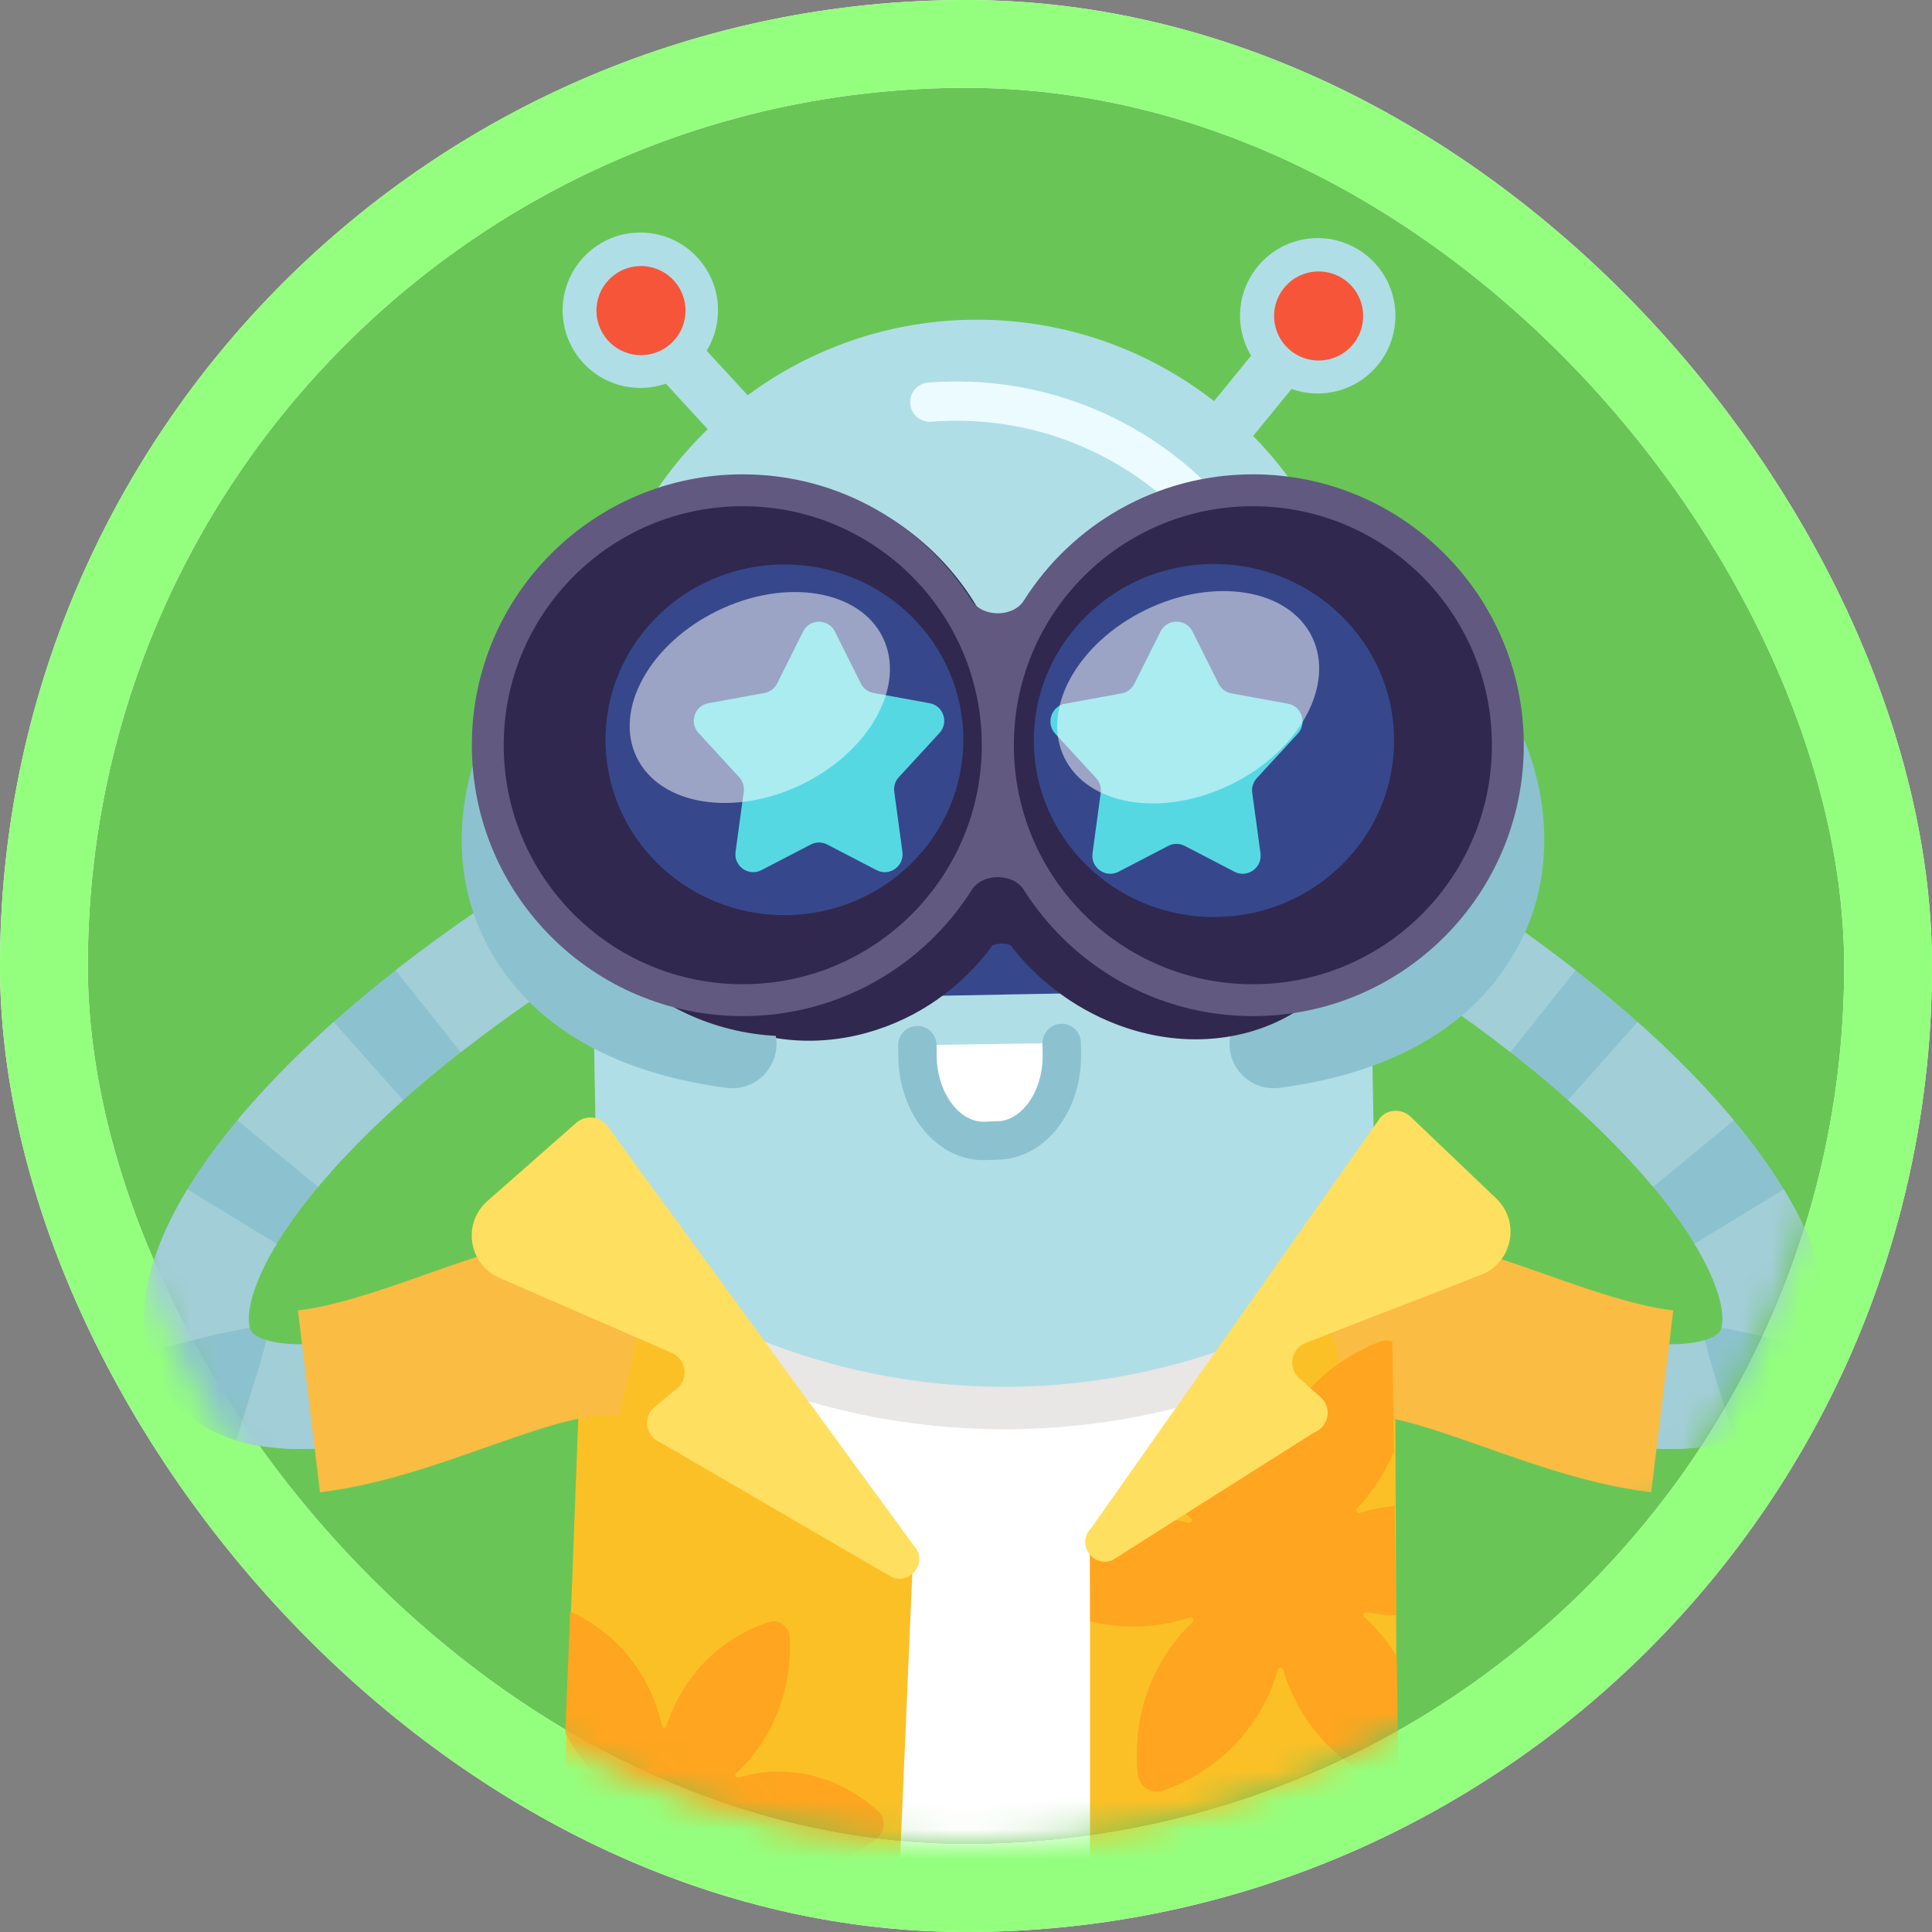 <svg width="66" height="66" viewBox="0 0 66 66" fill="none" xmlns="http://www.w3.org/2000/svg">
<rect x="0" y="0" width="66" height="66" fill="#808080" stroke="none"/>
<rect x="1.5" y="1.5" width="63" height="63" rx="31.5" fill="#69C656"/>
<rect x="1.5" y="1.5" width="63" height="63" rx="31.5" stroke="white" stroke-width="3"/>
<rect x="1.5" y="1.5" width="63" height="63" rx="31.5" stroke="#94FF7E" stroke-width="3"/>
<mask id="mask0" mask-type="alpha" maskUnits="userSpaceOnUse" x="3" y="3" width="60" height="60">
<path d="M3 33C3 16.431 16.431 3 33 3C49.569 3 63 16.431 63 33C63 49.569 49.569 63 33 63C16.431 63 3 49.569 3 33Z" fill="#9C4050"/>
</mask>
<g mask="url(#mask0)">
<path d="M20.694 39.424L47.501 39.045C48.257 39.035 48.883 39.644 48.893 40.399L48.903 41.061C48.913 41.816 48.304 42.443 47.549 42.453L20.742 42.832C19.987 42.843 19.361 42.233 19.35 41.479L19.341 40.816C19.33 40.062 19.939 39.435 20.694 39.424Z" fill="#F6B11B"/>
<path d="M33.14 10.923C25.803 11.054 19.963 17.175 20.096 24.594L20.882 68.516C20.893 69.122 21.388 69.604 21.988 69.594L46.386 69.157C46.986 69.146 47.463 68.646 47.452 68.039L46.665 24.118C46.532 16.699 40.477 10.791 33.14 10.923Z" fill="#B0DEE7"/>
<path d="M36.27 35.63L36.275 36.025C36.295 37.623 35.306 38.944 34.078 38.96L33.615 38.976C32.386 38.992 31.364 37.697 31.343 36.098L31.338 35.703" fill="white"/>
<path d="M36.27 35.63L36.275 36.025C36.295 37.623 35.306 38.944 34.078 38.96L33.615 38.976C32.386 38.992 31.364 37.697 31.343 36.098L31.338 35.703" stroke="#8CC2CF" stroke-width="1.313" stroke-miterlimit="10" stroke-linecap="round" stroke-linejoin="round"/>
<path d="M24.42 76.129L24.544 45.946L24.666 46.002C31.045 48.918 38.4 48.793 44.676 45.662L44.552 75.844L24.42 76.129Z" fill="white"/>
<path d="M24.544 45.945L24.665 46.001C31.044 48.917 38.4 48.792 44.676 45.661" stroke="#E9E6E6" stroke-width="1.45" stroke-linecap="round" stroke-linejoin="round"/>
<path d="M44.15 47.507L41.983 47.546C41.762 47.55 41.579 47.374 41.575 47.153C41.571 46.931 41.747 46.749 41.968 46.745L44.135 46.706C44.356 46.702 44.539 46.878 44.543 47.099C44.547 47.321 44.371 47.503 44.15 47.507Z" fill="#A2CED8"/>
<path d="M44.209 50.859L42.042 50.897C41.821 50.901 41.639 50.725 41.635 50.504C41.631 50.283 41.807 50.1 42.028 50.096L44.195 50.058C44.416 50.053 44.599 50.23 44.603 50.451C44.607 50.672 44.43 50.855 44.209 50.859Z" fill="#A2CED8"/>
<path d="M47.983 31.335L48.512 31.332C48.962 31.327 49.391 31.144 49.706 30.823C50.021 30.503 50.196 30.07 50.191 29.62L50.191 29.48C50.186 29.03 50.003 28.601 49.682 28.286C49.361 27.971 48.929 27.796 48.479 27.8L47.951 27.803L47.983 31.335Z" fill="#F65539"/>
<path d="M47.447 32.795L47.622 32.794C47.749 32.793 47.876 32.767 47.993 32.717C48.111 32.667 48.217 32.594 48.307 32.504C48.396 32.412 48.467 32.305 48.514 32.186C48.562 32.068 48.586 31.941 48.585 31.814L48.545 27.401C48.544 27.273 48.517 27.147 48.467 27.03C48.417 26.913 48.345 26.806 48.254 26.717C48.163 26.628 48.055 26.557 47.937 26.509C47.819 26.462 47.692 26.438 47.565 26.439L47.388 26.44C47.261 26.441 47.135 26.467 47.017 26.517C46.9 26.567 46.793 26.64 46.704 26.73C46.614 26.822 46.544 26.929 46.496 27.048C46.448 27.166 46.424 27.293 46.425 27.42L46.466 31.831C46.467 31.959 46.493 32.085 46.543 32.203C46.593 32.32 46.666 32.427 46.757 32.516C46.848 32.606 46.956 32.677 47.074 32.724C47.193 32.772 47.319 32.796 47.447 32.795Z" fill="#FFB762"/>
<path d="M44.175 49.181L42.008 49.22C41.787 49.224 41.604 49.048 41.6 48.826C41.596 48.605 41.772 48.423 41.993 48.419L44.16 48.38C44.381 48.376 44.564 48.552 44.568 48.773C44.572 48.995 44.396 49.177 44.175 49.181Z" fill="#A2CED8"/>
<path d="M19.197 31.605L18.668 31.622C18.219 31.634 17.783 31.467 17.456 31.157C17.13 30.848 16.94 30.422 16.927 29.973L16.923 29.832C16.911 29.383 17.078 28.947 17.387 28.62C17.696 28.294 18.122 28.104 18.572 28.091L19.099 28.075L19.197 31.605Z" fill="#F65539"/>
<path d="M19.786 33.044L19.611 33.05C19.483 33.053 19.356 33.032 19.237 32.986C19.118 32.941 19.009 32.872 18.916 32.785C18.823 32.697 18.748 32.592 18.696 32.475C18.644 32.359 18.616 32.233 18.612 32.105L18.49 27.694C18.486 27.567 18.508 27.44 18.554 27.321C18.599 27.201 18.668 27.093 18.756 27C18.843 26.907 18.948 26.833 19.065 26.781C19.181 26.729 19.307 26.7 19.434 26.697L19.61 26.691C19.738 26.688 19.865 26.709 19.984 26.755C20.103 26.8 20.212 26.869 20.305 26.956C20.398 27.044 20.472 27.149 20.524 27.266C20.576 27.382 20.605 27.508 20.609 27.636L20.73 32.045C20.734 32.173 20.712 32.3 20.667 32.419C20.621 32.538 20.553 32.648 20.465 32.74C20.377 32.833 20.272 32.908 20.156 32.96C20.039 33.012 19.913 33.041 19.786 33.044Z" fill="#FFB762"/>
<rect x="24.409" y="23.852" width="18.742" height="10.308" rx="5.154" transform="rotate(-1.078 24.409 23.852)" fill="#36488B"/>
<path d="M41.22 17.482C38.792 14.826 35.345 13.461 31.763 13.737" stroke="#ECFBFF" stroke-width="1.341" stroke-miterlimit="10" stroke-linecap="round"/>
<path d="M43.242 20.738C43.006 20.201 42.732 19.688 42.425 19.202" stroke="#ECFBFF" stroke-width="1.341" stroke-miterlimit="10" stroke-linecap="round"/>
<path d="M22.763 11.804L25.181 14.433" stroke="#B0DEE7" stroke-width="1.788" stroke-miterlimit="10"/>
<path d="M21.69 13.245C20.228 13.143 19.125 11.876 19.227 10.414C19.329 8.951 20.596 7.849 22.058 7.95C23.521 8.052 24.623 9.32 24.522 10.782C24.42 12.244 23.152 13.347 21.69 13.245Z" fill="#B0DEE7"/>
<path d="M21.791 12.129C20.953 12.07 20.321 11.343 20.379 10.505C20.437 9.666 21.164 9.034 22.003 9.092C22.841 9.151 23.474 9.878 23.415 10.716C23.357 11.555 22.63 12.187 21.791 12.129Z" fill="#F65539"/>
<path d="M43.884 12.162L41.786 14.734" stroke="#B0DEE7" stroke-width="1.788" stroke-miterlimit="10"/>
<path d="M45.413 13.412C43.964 13.631 42.611 12.633 42.392 11.184C42.173 9.735 43.17 8.383 44.62 8.164C46.069 7.945 47.421 8.942 47.64 10.391C47.859 11.84 46.862 13.192 45.413 13.412Z" fill="#B0DEE7"/>
<path d="M45.274 12.299C44.443 12.425 43.668 11.853 43.542 11.022C43.416 10.191 43.988 9.415 44.819 9.29C45.65 9.164 46.426 9.736 46.551 10.567C46.677 11.398 46.105 12.174 45.274 12.299Z" fill="#F65539"/>
<path d="M47.795 80.331C47.798 81.138 47.142 81.792 46.335 81.787L40.119 81.746C38.524 81.736 37.237 80.44 37.237 78.846L37.237 52.333L47.642 42.048L47.795 80.331Z" fill="#FCC027"/>
<path d="M19.647 44.992C2.216 53.07 2.578 41.587 19.647 31.071" stroke="#8CC2CF" stroke-width="3.575" stroke-miterlimit="10" stroke-linecap="round"/>
<path d="M47.692 44.992C65.124 53.07 64.762 41.587 47.693 31.071" stroke="#8CC2CF" stroke-width="3.575" stroke-miterlimit="10" stroke-linecap="round"/>
<path d="M19.647 44.992C2.216 53.07 2.578 41.587 19.647 31.071" stroke="#A2CED8" stroke-width="3.575" stroke-miterlimit="10" stroke-dasharray="4.43 2.66"/>
<path d="M47.692 44.992C65.124 53.07 64.762 41.587 47.693 31.071" stroke="#A2CED8" stroke-width="3.575" stroke-miterlimit="10" stroke-dasharray="4.43 2.66"/>
<path d="M30.109 78.448C30.038 80.108 28.687 81.426 27.025 81.456L20.293 81.575C19.322 81.592 18.536 80.79 18.572 79.819L20.014 41.597L31.186 53.267L30.109 78.448Z" fill="#FCC027"/>
<path d="M21.861 45.331C18.774 44.609 14.543 47.389 10.555 47.873" stroke="#FABC43" stroke-width="6.257" stroke-miterlimit="10"/>
<path d="M45.478 45.331C48.566 44.609 52.796 47.389 56.785 47.873" stroke="#FABC43" stroke-width="6.257" stroke-miterlimit="10"/>
<path d="M19.202 65.236C19.149 65.34 19.106 65.442 19.061 65.546L18.927 68.929C19.041 68.975 19.169 68.982 19.296 68.938C19.998 68.689 21.063 68.146 21.897 66.98C22.23 66.514 22.465 66.033 22.629 65.566C22.656 65.488 22.76 65.495 22.778 65.575C22.9 66.115 23.106 66.682 23.438 67.241C24.129 68.408 25.068 69.041 25.718 69.368C26.044 69.532 26.432 69.33 26.503 68.95C26.646 68.174 26.73 66.912 26.187 65.565C25.886 64.819 25.47 64.238 25.032 63.788C24.97 63.724 25.031 63.616 25.113 63.645C25.687 63.849 26.355 63.974 27.104 63.921C28.395 63.831 29.372 63.253 29.956 62.8C30.25 62.572 30.267 62.106 29.989 61.859C29.423 61.354 28.434 60.677 27.071 60.543C26.386 60.476 25.765 60.561 25.221 60.723C25.138 60.748 25.084 60.638 25.149 60.577C25.56 60.198 25.954 59.72 26.278 59.115C26.923 57.911 27.013 56.724 26.983 55.955C26.968 55.567 26.613 55.299 26.266 55.412C25.558 55.643 24.482 56.158 23.623 57.303C23.212 57.851 22.941 58.423 22.765 58.971C22.739 59.051 22.634 59.046 22.616 58.964C22.486 58.378 22.26 57.76 21.881 57.154C21.164 56.005 20.211 55.396 19.554 55.086C19.529 55.074 19.503 55.068 19.477 55.06L19.313 59.195C19.564 59.696 19.864 60.117 20.184 60.461C20.239 60.521 20.186 60.62 20.109 60.6C19.844 60.532 19.56 60.484 19.262 60.461L19.128 63.844C19.488 63.826 19.828 63.771 20.142 63.686C20.221 63.665 20.273 63.767 20.214 63.828C19.843 64.203 19.491 64.666 19.202 65.236Z" fill="#FFA51F"/>
<path d="M19.685 38.358L16.652 41.028C15.782 41.794 16.005 43.196 17.072 43.66L22.95 46.218C23.448 46.435 23.541 47.096 23.122 47.439L22.374 48.05C21.949 48.397 22.05 49.066 22.557 49.276L30.463 53.876C31.137 54.155 31.716 53.325 31.215 52.799L20.702 38.403C20.431 38.117 19.981 38.098 19.685 38.358Z" fill="#FFDF60"/>
<path fill-rule="evenodd" clip-rule="evenodd" d="M47.773 61.145C47.767 61.144 47.761 61.143 47.755 61.142C47.732 61.137 47.708 61.132 47.685 61.123C46.891 60.821 45.729 60.207 44.81 58.984C44.326 58.339 44.02 57.671 43.831 57.034C43.805 56.944 43.679 56.944 43.654 57.034C43.481 57.65 43.197 58.296 42.746 58.924C41.803 60.238 40.566 60.871 39.745 61.169C39.343 61.315 38.908 61.04 38.866 60.614C38.782 59.768 38.814 58.454 39.5 57.087C39.845 56.401 40.28 55.85 40.74 55.408C40.814 55.337 40.743 55.219 40.647 55.252C40.016 55.463 39.288 55.594 38.475 55.562C38.033 55.544 37.623 55.479 37.244 55.385L37.232 52.334L37.632 51.939C37.823 51.897 38.021 51.864 38.226 51.84C39.106 51.736 39.902 51.833 40.593 52.023C40.691 52.051 40.756 51.928 40.679 51.862C40.197 51.446 39.728 50.916 39.349 50.242L40.205 49.396C40.4 49.389 40.55 49.318 40.58 49.099C40.585 49.066 40.592 49.035 40.601 49.004L41.043 48.567C41.181 48.527 41.334 48.531 41.48 48.591C41.86 48.745 41.867 48.314 41.874 47.965C41.875 47.881 41.877 47.802 41.883 47.737L42.026 47.595C42.095 47.639 42.196 47.751 42.345 47.959C42.771 48.555 43.049 49.167 43.227 49.756C43.254 49.843 43.377 49.844 43.404 49.757C43.568 49.232 43.815 48.688 44.179 48.154C45.09 46.818 46.313 46.155 47.126 45.838C47.273 45.782 47.425 45.782 47.562 45.825L47.615 49.563C47.609 49.576 47.604 49.589 47.599 49.602C47.558 49.706 47.517 49.809 47.468 49.914C47.163 50.559 46.776 51.09 46.361 51.527C46.295 51.597 46.364 51.707 46.456 51.679C46.82 51.566 47.218 51.485 47.642 51.443L47.694 55.181C47.342 55.173 47.004 55.137 46.686 55.078C46.594 55.06 46.538 55.173 46.607 55.236C47.006 55.596 47.386 56.042 47.714 56.579L47.767 60.357L47.773 61.145Z" fill="#FFA51F"/>
<path d="M48.188 38.15L51.111 40.94C51.95 41.74 51.671 43.132 50.587 43.553L44.61 45.873C44.104 46.069 43.984 46.726 44.39 47.086L45.113 47.727C45.523 48.091 45.395 48.755 44.88 48.944L37.987 53.307C37.303 53.558 36.758 52.706 37.279 52.2L47.17 38.154C47.453 37.88 47.903 37.878 48.188 38.15Z" fill="#FFDF60"/>
<path d="M46.794 25.423L48.056 25.534L47.57 23.18L46.439 21.577L46.794 25.423Z" fill="#0C4CAD"/>
<path d="M39.178 28.833C38.966 28.26 38.389 27.848 37.709 27.845C37.029 27.842 36.449 28.25 36.232 28.821" stroke="#56D8E3" stroke-width="1.293" stroke-linecap="round"/>
<path d="M32.669 29.072C32.457 28.499 31.88 28.087 31.2 28.084C30.52 28.081 29.94 28.489 29.723 29.06" stroke="#56D8E3" stroke-width="1.293" stroke-linecap="round"/>
<ellipse rx="8.34" ry="6.89" transform="matrix(1 0 0 -1 42.427 27.567)" fill="#30284F" stroke="#30284F" stroke-width="1.884"/>
<path d="M48.818 23.555C50.748 24.643 51.986 28.357 50.748 31.169C49.51 33.981 46.641 35.258 43.511 35.666" stroke="#8CC2CF" stroke-width="3.019" stroke-miterlimit="10" stroke-linecap="round"/>
<circle r="8.008" transform="matrix(1 0 0 -1 42.955 25.301)" fill="#30284F" stroke="#30284F" stroke-width="1.884"/>
<path fill-rule="evenodd" clip-rule="evenodd" d="M27.092 22.612C23.724 23.536 21.499 26.919 22.122 30.168C22.745 33.417 25.979 35.302 29.346 34.378C30.92 33.946 32.244 32.978 33.144 31.737C33.562 31.162 34.823 31.14 35.256 31.704C36.056 32.748 37.162 33.609 38.474 34.113C41.734 35.364 45.029 33.941 45.836 30.935C46.642 27.928 44.654 24.476 41.395 23.224C39.051 22.324 36.688 22.807 35.246 24.267C34.758 24.762 33.517 24.754 33.055 24.234C31.672 22.674 29.414 21.975 27.092 22.612Z" fill="#30284F"/>
<path d="M22.122 30.168L21.197 30.345L22.122 30.168ZM27.092 22.612L26.843 21.704L27.092 22.612ZM29.346 34.378L29.097 33.469V33.469L29.346 34.378ZM38.474 34.113L38.812 33.233L38.474 34.113ZM45.836 30.935L44.926 30.691V30.691L45.836 30.935ZM41.395 23.224L41.057 24.104L41.395 23.224ZM35.256 31.704L36.003 31.131L35.256 31.704ZM23.047 29.99C22.525 27.266 24.406 24.326 27.341 23.521L26.843 21.704C23.043 22.746 20.474 26.572 21.197 30.345L23.047 29.99ZM29.097 33.469C26.207 34.262 23.556 32.647 23.047 29.99L21.197 30.345C21.933 34.186 25.751 36.341 29.596 35.286L29.097 33.469ZM32.382 31.184C31.6 32.26 30.453 33.097 29.097 33.469L29.596 35.286C31.386 34.795 32.887 33.695 33.907 32.291L32.382 31.184ZM34.508 32.277C35.41 33.454 36.656 34.423 38.137 34.992L38.812 33.233C37.669 32.794 36.703 32.043 36.003 31.131L34.508 32.277ZM38.137 34.992C41.803 36.4 45.765 34.837 46.746 31.179L44.926 30.691C44.294 33.045 41.664 34.328 38.812 33.233L38.137 34.992ZM46.746 31.179C47.699 27.625 45.358 23.737 41.732 22.345L41.057 24.104C43.95 25.215 45.585 28.231 44.926 30.691L46.746 31.179ZM41.732 22.345C39.09 21.33 36.317 21.842 34.576 23.605L35.916 24.93C37.06 23.772 39.012 23.319 41.057 24.104L41.732 22.345ZM27.341 23.521C29.337 22.973 31.219 23.582 32.35 24.859L33.76 23.609C32.126 21.765 29.491 20.977 26.843 21.704L27.341 23.521ZM34.576 23.605C34.59 23.591 34.57 23.617 34.479 23.646C34.392 23.673 34.278 23.691 34.152 23.689C34.026 23.688 33.915 23.667 33.835 23.639C33.751 23.61 33.74 23.586 33.76 23.609L32.35 24.859C32.832 25.402 33.573 25.567 34.129 25.573C34.688 25.58 35.42 25.432 35.916 24.93L34.576 23.605ZM33.907 32.291C33.881 32.326 33.876 32.31 33.942 32.284C34.006 32.258 34.1 32.237 34.21 32.235C34.32 32.234 34.414 32.251 34.477 32.275C34.542 32.299 34.535 32.313 34.508 32.277L36.003 31.131C35.53 30.514 34.749 30.342 34.179 30.351C33.609 30.361 32.836 30.558 32.382 31.184L33.907 32.291Z" fill="#30284F"/>
<path d="M19.71 23.554C17.78 24.642 16.542 28.356 17.78 31.168C19.018 33.98 21.887 35.257 25.017 35.666" stroke="#8CC2CF" stroke-width="3.019" stroke-miterlimit="10" stroke-linecap="round"/>
<ellipse cx="26.953" cy="27.567" rx="7.132" ry="6.89" transform="rotate(180 26.953 27.567)" fill="#30284F" stroke="#30284F" stroke-width="1.884"/>
<circle cx="25.678" cy="25.302" r="8.008" transform="rotate(180 25.678 25.302)" fill="#30284F" stroke="#30284F" stroke-width="1.884"/>
<ellipse rx="6.112" ry="5.99" transform="matrix(1 0 0 -1 26.797 25.273)" fill="#36488B"/>
<path d="M41.471 18.905C45.062 18.905 47.986 21.76 47.986 25.297C47.986 28.835 45.062 31.69 41.471 31.69C37.88 31.69 34.956 28.835 34.956 25.297C34.956 21.76 37.88 18.905 41.471 18.905Z" fill="#36488B" stroke="#30284F" stroke-width="0.725"/>
<path fill-rule="evenodd" clip-rule="evenodd" d="M17.208 25.458C17.208 29.968 20.864 33.623 25.373 33.623C29.883 33.623 33.539 29.968 33.539 25.458C33.539 20.948 29.883 17.293 25.373 17.293C20.864 17.293 17.208 20.948 17.208 25.458ZM25.373 34.712C20.262 34.712 16.119 30.569 16.119 25.458C16.119 20.347 20.262 16.204 25.373 16.204C28.669 16.204 31.562 17.926 33.201 20.52C33.565 21.095 34.609 21.095 34.973 20.52C36.612 17.926 39.505 16.204 42.801 16.204C47.911 16.204 52.055 20.347 52.055 25.458C52.055 30.569 47.911 34.712 42.801 34.712C39.505 34.712 36.612 32.99 34.973 30.396C34.609 29.821 33.565 29.821 33.201 30.396C31.562 32.99 28.669 34.712 25.373 34.712ZM34.635 25.458C34.635 29.968 38.291 33.623 42.801 33.623C47.31 33.623 50.966 29.968 50.966 25.458C50.966 20.948 47.31 17.293 42.801 17.293C38.291 17.293 34.635 20.948 34.635 25.458Z" fill="#615980"/>
<path d="M27.434 21.575C27.659 21.126 28.297 21.126 28.522 21.575L29.407 23.346C29.492 23.517 29.653 23.639 29.841 23.673L31.757 24.023C32.229 24.109 32.42 24.685 32.095 25.039L30.705 26.55C30.581 26.684 30.524 26.866 30.549 27.047L30.828 29.1C30.895 29.591 30.384 29.953 29.946 29.726L28.258 28.849C28.082 28.758 27.874 28.758 27.699 28.849L26.011 29.726C25.573 29.953 25.061 29.591 25.128 29.1L25.408 27.047C25.432 26.866 25.375 26.684 25.252 26.55L23.862 25.039C23.536 24.685 23.727 24.109 24.2 24.023L26.115 23.673C26.303 23.639 26.464 23.517 26.55 23.346L27.434 21.575Z" fill="#56D8E3"/>
<path d="M39.644 21.575C39.87 21.123 40.512 21.123 40.739 21.575L41.629 23.357C41.715 23.53 41.877 23.652 42.067 23.687L43.994 24.039C44.47 24.126 44.663 24.706 44.335 25.062L42.935 26.582C42.811 26.717 42.754 26.901 42.778 27.083L43.06 29.15C43.127 29.643 42.612 30.009 42.172 29.78L40.472 28.897C40.296 28.805 40.086 28.805 39.91 28.897L38.21 29.78C37.77 30.009 37.255 29.643 37.322 29.15L37.603 27.083C37.628 26.901 37.571 26.717 37.446 26.582L36.047 25.062C35.719 24.706 35.912 24.126 36.388 24.039L38.315 23.687C38.505 23.652 38.667 23.53 38.753 23.357L39.644 21.575Z" fill="#56D8E3"/>
<ellipse opacity="0.5" cx="25.956" cy="23.828" rx="4.676" ry="3.297" transform="rotate(-25.977 25.956 23.828)" fill="white"/>
<ellipse opacity="0.5" cx="40.59" cy="23.819" rx="4.707" ry="3.319" transform="rotate(-25.977 40.59 23.819)" fill="white"/>
</g>
</svg>

